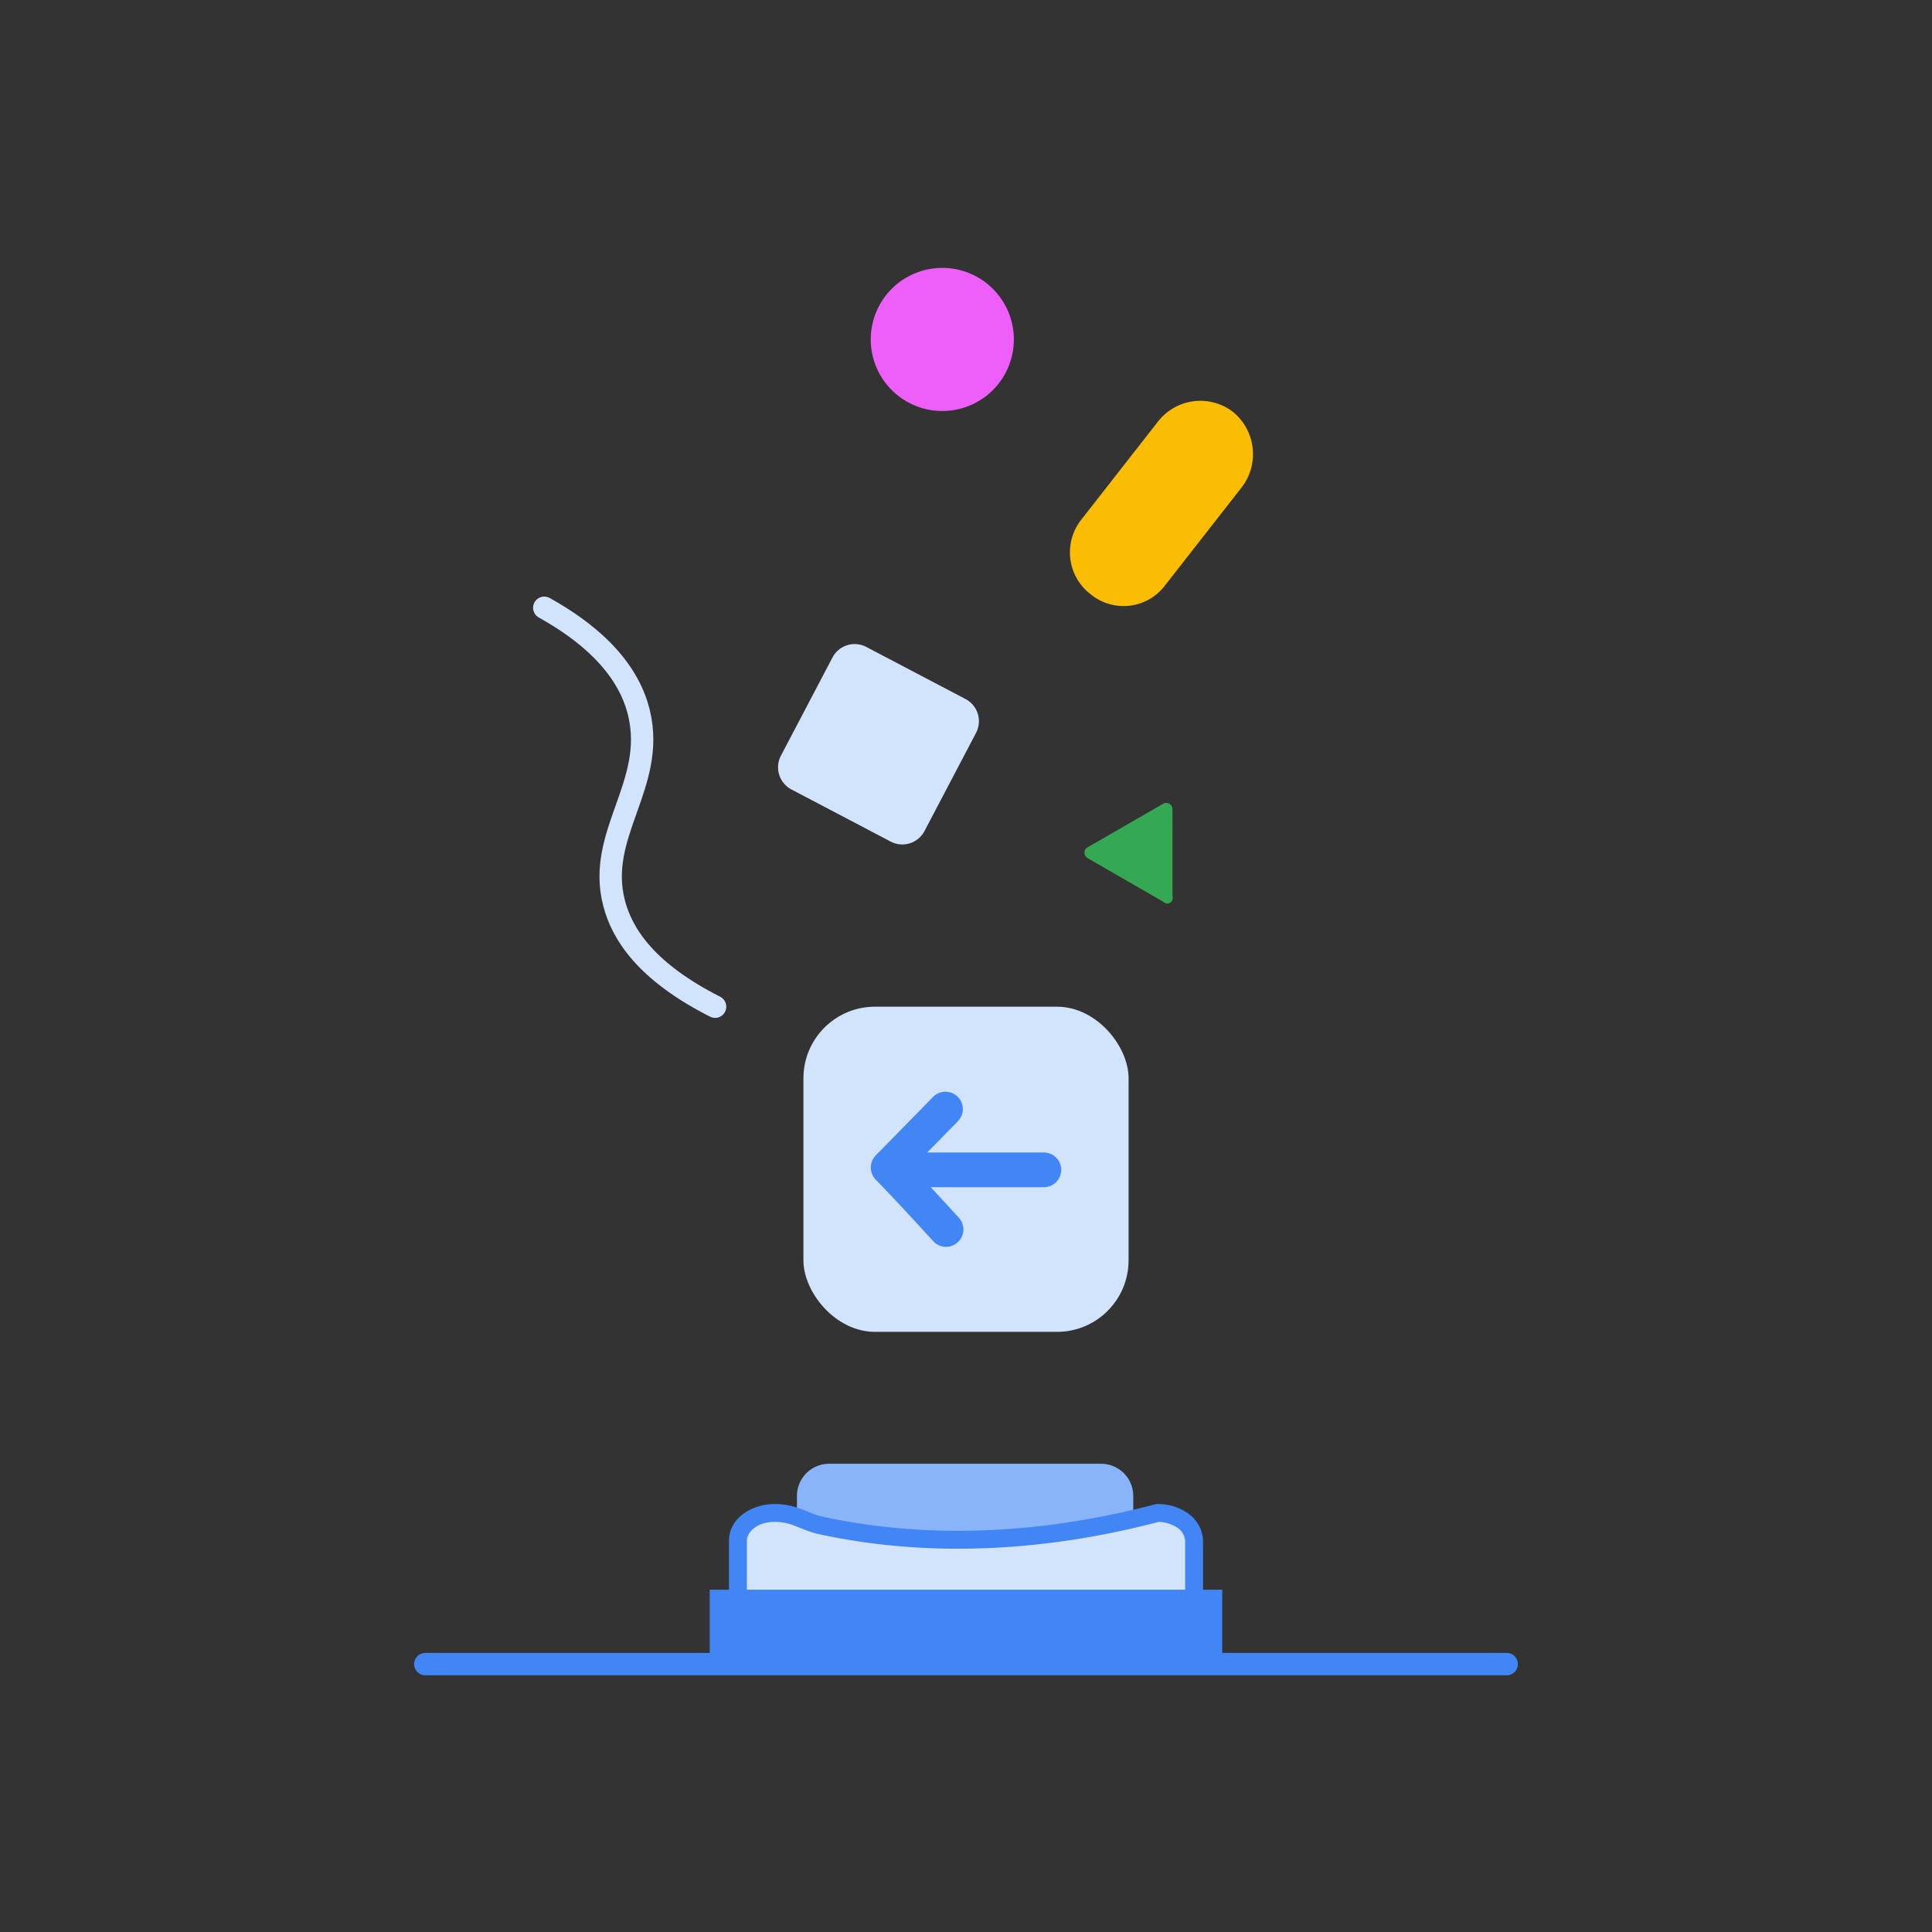 <svg width="216" height="216" viewBox="0 0 216 216" fill="none" xmlns="http://www.w3.org/2000/svg"><rect x="0" y="0" width="216" height="216" fill="#333333" stroke="none"/><path d="M137.85 46.05a6.1 6.1 0 0 1 1 8.4l-8.6 11a5.796 5.796 0 0 1-3.937 2.266 5.802 5.802 0 0 1-4.363-1.266 5.893 5.893 0 0 1-2.126-6.228 5.904 5.904 0 0 1 1.026-2.072l8.6-11a6 6 0 0 1 8.4-1.1z" fill="#FBBC04"/><path d="M60.85 67.95c4.5 2.5 9.3 6.3 10.6 11.8 1.9 8-4.8 13.5-2.8 21.2.9 3.5 3.6 7.7 11.3 11.6" stroke="#D2E3FC" stroke-width="2.5" stroke-linecap="round" stroke-linejoin="round"/><path d="M93.072 73.505l-5.764 10.979a2.8 2.8 0 0 0 1.178 3.78L99.58 94.09a2.8 2.8 0 0 0 3.78-1.178l5.764-10.979a2.8 2.8 0 0 0-1.177-3.78l-11.094-5.825a2.8 2.8 0 0 0-3.78 1.178z" fill="#D2E3FC"/><path d="M105.35 45.95a8 8 0 1 0 0-16 8 8 0 0 0 0 16z" fill="#EE5FFA"/><path d="M131.083 100.235v-9.8a.7.7 0 0 0-1-.6l-8.5 4.9a.694.694 0 0 0-.34.6.695.695 0 0 0 .34.6l8.5 4.9a.597.597 0 0 0 .735.093.597.597 0 0 0 .265-.693z" fill="#34A853"/><path d="M123.1 163.65H92.7a3.6 3.6 0 0 0-3.6 3.6v10.11a3.6 3.6 0 0 0 3.6 3.6h30.4a3.6 3.6 0 0 0 3.6-3.6v-10.11a3.6 3.6 0 0 0-3.6-3.6z" fill="#8AB4F8"/><path d="M129.4 183.95H86.6c-2.3 0-4.1-1.4-4.1-3.1v-8.6c0-1.7 1.8-3.1 4.1-3.1s3.3 1 5.2 1.4c14.8 3.2 28.5 1 37.6-1.4a4.907 4.907 0 0 1 2.9.9 2.904 2.904 0 0 1 1.2 2.2v8.6c0 1.7-1.9 3.1-4.1 3.1z" fill="#fff"/><path d="M129.4 183.95H86.6c-2.3 0-4.1-1.4-4.1-3.1v-8.6c0-1.7 1.8-3.1 4.1-3.1s3.3 1 5.2 1.4c14.8 3.2 28.5 1 37.6-1.4a4.907 4.907 0 0 1 2.9.9 2.904 2.904 0 0 1 1.2 2.2v8.6c0 1.7-1.9 3.1-4.1 3.1z" fill="#D2E3FC"/><path fill-rule="evenodd" clip-rule="evenodd" d="M134.5 177.73v-5.506l-.001-.026a3.909 3.909 0 0 0-1.614-2.959l-.007-.005a5.905 5.905 0 0 0-3.492-1.084l-.123.002-.118.031c-9.017 2.378-22.545 4.544-37.134 1.39l-.005-.001c-.64-.135-1.136-.337-1.712-.571a32.296 32.296 0 0 0-.583-.233c-.841-.326-1.794-.618-3.111-.618-2.584 0-5.1 1.613-5.1 4.1v5.48h-2.15v7.07h-31.8a1.25 1.25 0 0 0 0 2.5h120.9a1.25 1.25 0 0 0 0-2.5h-31.8v-7.07h-2.15zm-4.971-7.58c-9.183 2.409-22.995 4.608-37.938 1.378-.832-.175-1.54-.465-2.142-.711-.161-.065-.314-.128-.46-.184-.709-.275-1.406-.483-2.389-.483-2.016 0-3.1 1.187-3.1 2.1v5.48h49v-5.451a1.903 1.903 0 0 0-.781-1.415 3.897 3.897 0 0 0-2.19-.714z" fill="#4285F4"/><rect x="89.824" y="112.55" width="36.353" height="36.353" rx="8" fill="#D2E3FC"/><path d="M104.317 122.64a1.94 1.94 0 1 1 2.772 2.717l-3.424 3.494h13.036a1.94 1.94 0 1 1 0 3.881h-12.643c1.052 1.132 2.094 2.269 3.131 3.4l.01.011a1.94 1.94 0 0 1-2.861 2.623c-2.138-2.333-4.254-4.641-6.43-6.881a1.941 1.941 0 0 1 .005-2.711l6.404-6.534z" fill="#4285F4"/></svg>
